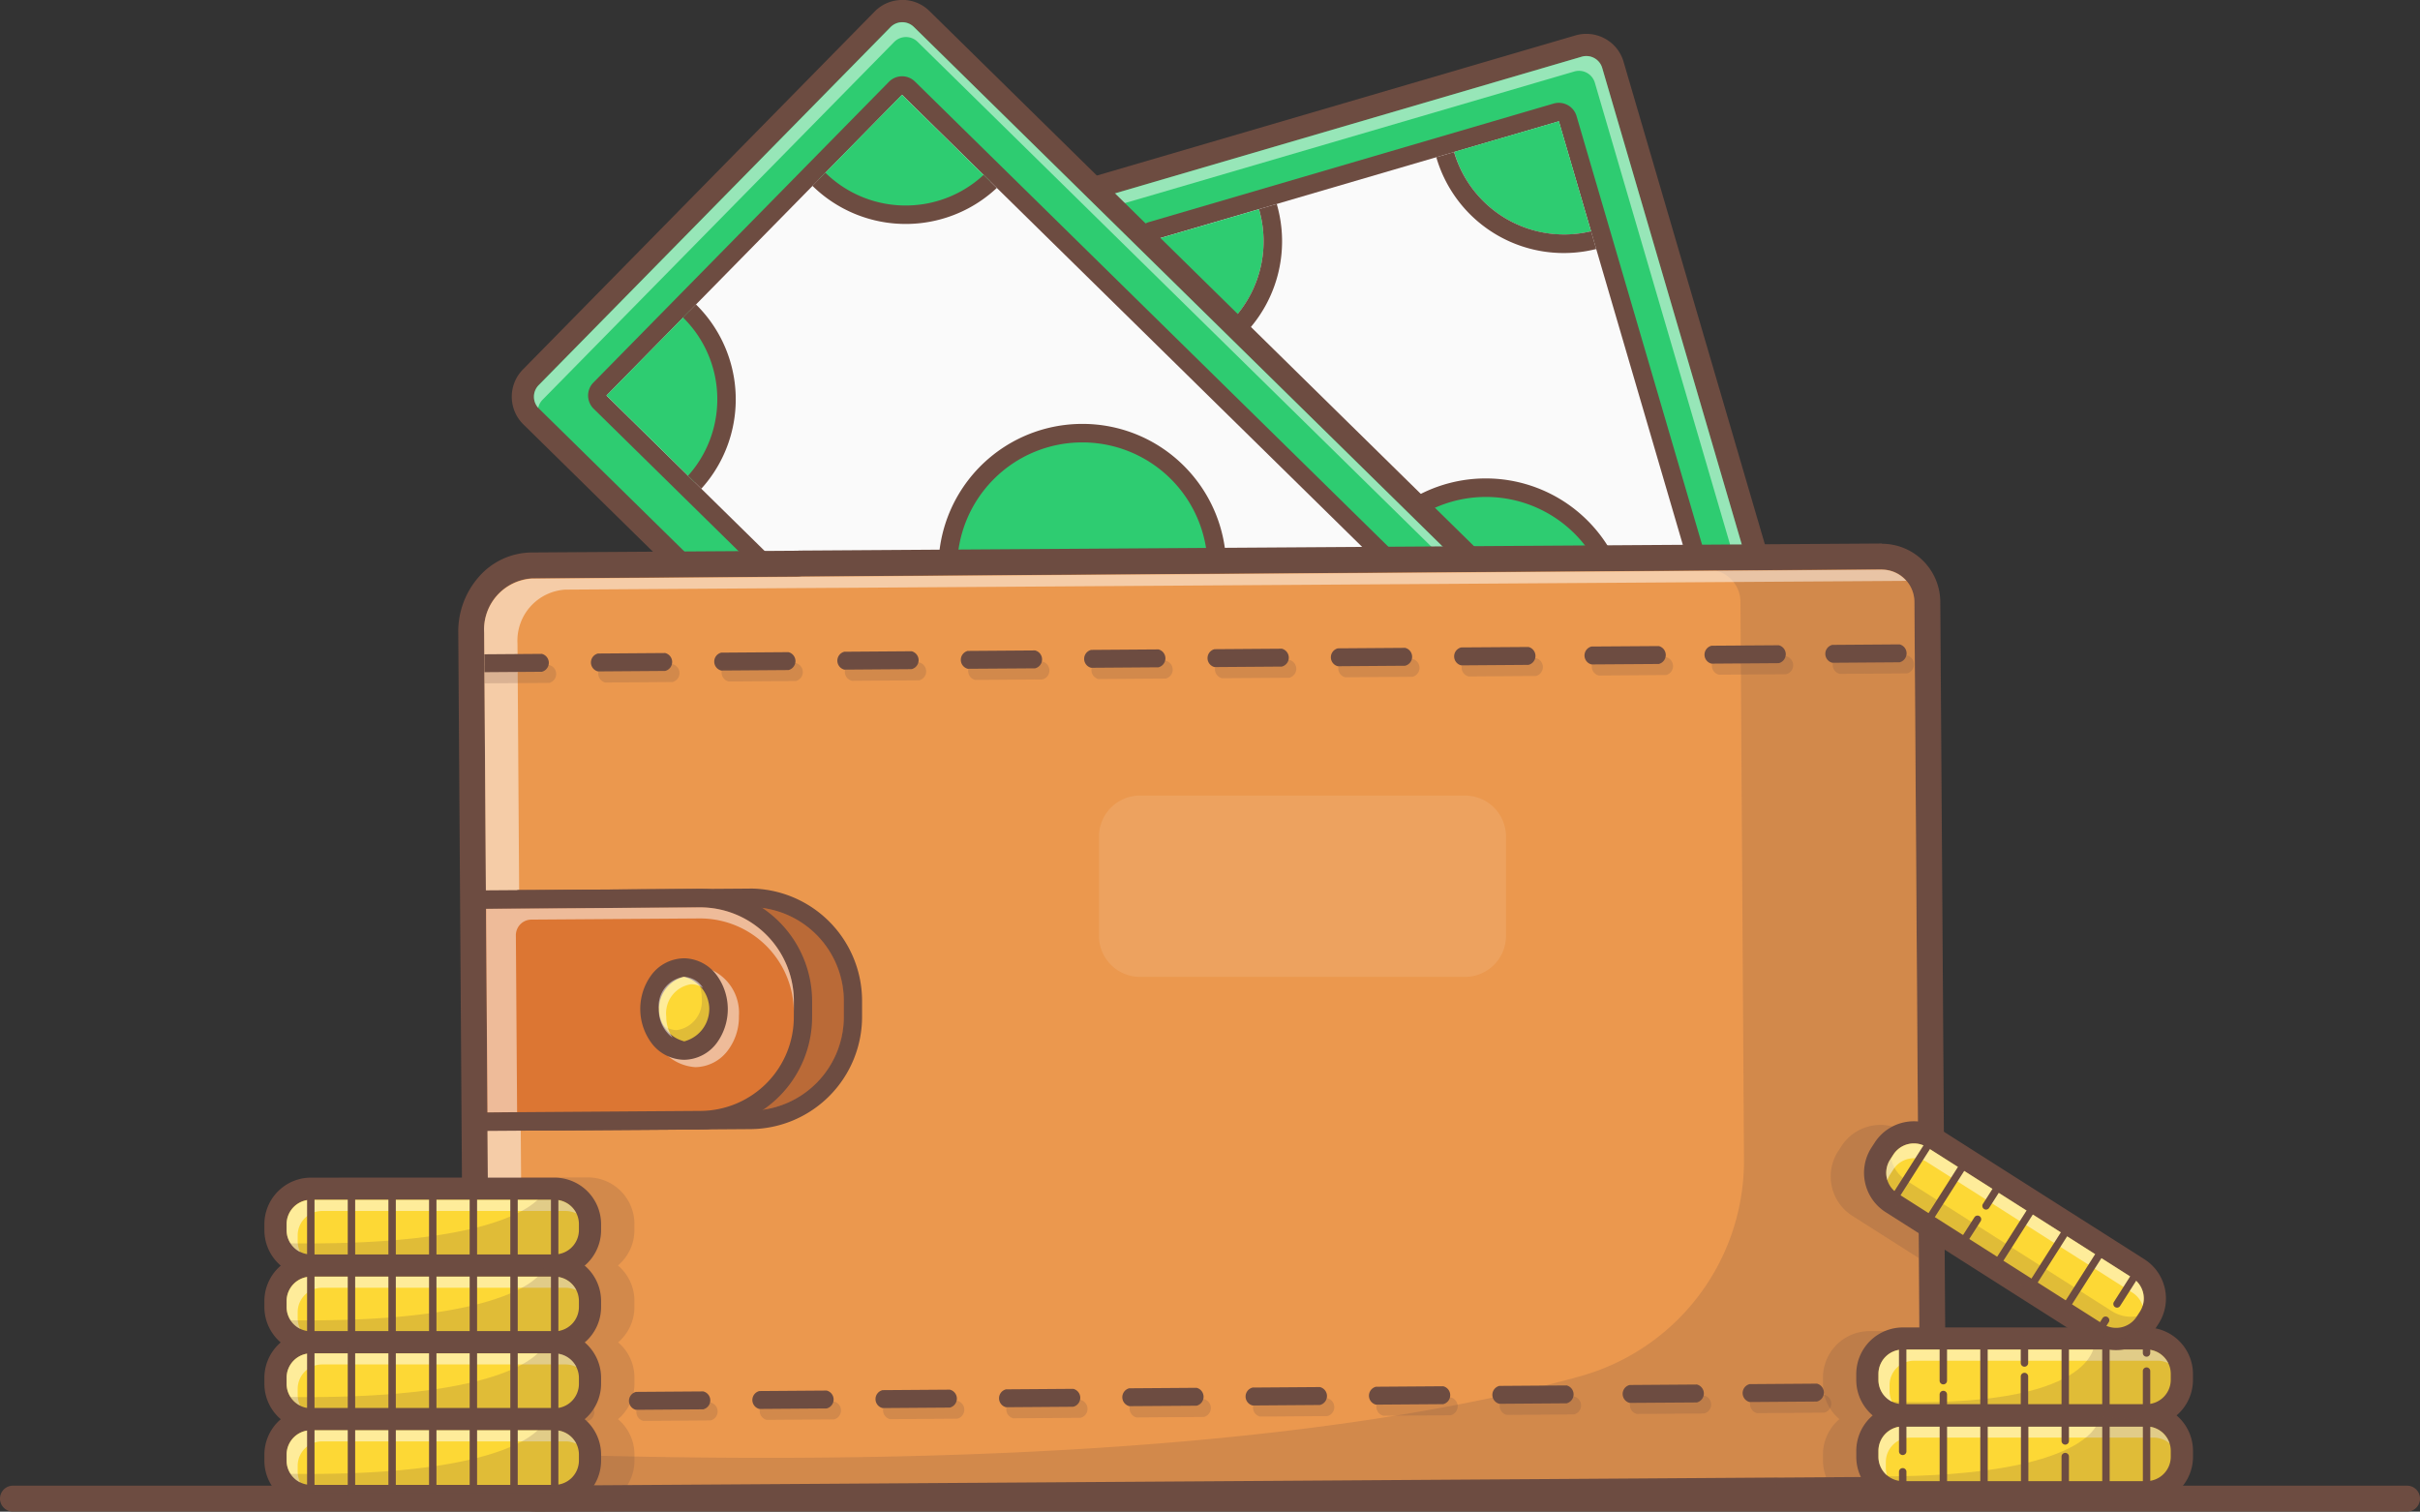 <svg xmlns="http://www.w3.org/2000/svg" xmlns:xlink="http://www.w3.org/1999/xlink" width="74.775" height="46.71" viewBox="0 0 74.775 46.71">
  <rect x="0" y="0" width="74.775" height="46.71" fill="#333333" stroke="none"/>
  <defs>
    <clipPath id="clip-path">
      <rect id="Rectangle_1064" data-name="Rectangle 1064" width="29.065" height="13.028" transform="translate(20.732 29.665) rotate(-135.502)"/>
    </clipPath>
    <clipPath id="clip-path-2">
      <path id="Path_18781" data-name="Path 18781" d="M1248.61,1375.559a1.007,1.007,0,0,0-1.013-1l-33.366.218c-.029,0-.058,0-.087.005l-6.27.041h-.015l-1.969.013a1.579,1.579,0,0,0-1.472,1.67l.166,24.713a1.579,1.579,0,0,0,1.493,1.651l33.775-.221h.015l3.452-.022v0l4.465-.029a1.006,1.006,0,0,0,1-1.013Z" transform="translate(-1204.419 -1374.559)"/>
    </clipPath>
  </defs>
  <g id="wallet_img" transform="translate(-4.629 -9.247)">
    <g id="Group_2869" data-name="Group 2869" transform="translate(4.629 9.247)">
      <g id="Group_2644" data-name="Group 2644" transform="translate(0 45.905)">
        <line id="Line_3" data-name="Line 3" x2="73.975" transform="translate(0.4 0.4)" fill="#f5f5f5"/>
        <path id="Path_18723" data-name="Path 18723" d="M748.035,2379.571H674.06a.4.4,0,0,1,0-.8h73.975a.4.4,0,0,1,0,.8Z" transform="translate(-673.66 -2378.77)" fill="#6d4c41"/>
      </g>
      <g id="Group_2860" data-name="Group 2860" transform="translate(8.169)">
        <g id="Group_2667" data-name="Group 2667" transform="translate(24.767 1.046)">
          <g id="Group_2648" data-name="Group 2648">
            <g id="Group_2645" data-name="Group 2645" transform="translate(0.343 0.342)">
              <path id="Path_18724" data-name="Path 18724" d="M1863.949,835.78a.859.859,0,0,1-.819-.614l-8.847-30.213a.856.856,0,0,1,.58-1.06l14.883-4.358a.853.853,0,0,1,1.06.579l8.847,30.213a.854.854,0,0,1-.58,1.06l-14.883,4.358a.844.844,0,0,1-.24.035Z" transform="translate(-1854.248 -799.5)" fill="#2ecc71"/>
            </g>
            <g id="Group_2647" data-name="Group 2647">
              <g id="Group_2646" data-name="Group 2646">
                <path id="Path_18725" data-name="Path 18725" d="M1858.155,788.036a.512.512,0,0,1,.49.368l8.847,30.213a.511.511,0,0,1-.347.634l-14.883,4.358a.509.509,0,0,1-.634-.347l-8.847-30.213a.511.511,0,0,1,.347-.634l14.883-4.358a.517.517,0,0,1,.144-.021m0-.686a1.2,1.2,0,0,0-.336.048l-14.883,4.358a1.2,1.2,0,0,0-.812,1.485l8.847,30.213a1.19,1.19,0,0,0,.438.627,1.2,1.2,0,0,0,1.048.186l14.883-4.358a1.2,1.2,0,0,0,.812-1.485l-8.847-30.213a1.189,1.189,0,0,0-.438-.627,1.208,1.208,0,0,0-.711-.234Z" transform="translate(-1842.075 -787.35)" fill="#6d4c41"/>
              </g>
            </g>
          </g>
          <g id="Group_2649" data-name="Group 2649" transform="translate(0.687 0.686)" opacity="0.5">
            <path id="Path_18726" data-name="Path 18726" d="M1891.173,842.262l-8.847-30.213a.511.511,0,0,0-.634-.347l-14.883,4.358a.51.51,0,0,0-.365.523.508.508,0,0,1,.137-.066l14.883-4.358a.511.511,0,0,1,.634.347l8.847,30.213a.525.525,0,0,1,.019.11A.509.509,0,0,0,1891.173,842.262Z" transform="translate(-1866.442 -811.682)" fill="#fff"/>
          </g>
          <g id="Group_2653" data-name="Group 2653" transform="translate(2.155 2.133)">
            <g id="Group_2650" data-name="Group 2650" transform="translate(0.285 0.286)">
              <path id="Path_18727" data-name="Path 18727" d="M1937.1,905.307a.286.286,0,0,1-.275-.205l-8.168-27.894a.286.286,0,0,1,.194-.354l12.5-3.661a.286.286,0,0,1,.355.194l8.168,27.893a.286.286,0,0,1-.194.355l-12.5,3.661A.293.293,0,0,1,1937.1,905.307Z" transform="translate(-1928.65 -873.18)" fill="#fafafa"/>
            </g>
            <g id="Group_2652" data-name="Group 2652">
              <g id="Group_2651" data-name="Group 2651">
                <path id="Path_18728" data-name="Path 18728" d="M1931.608,863.6l8.168,27.894-12.5,3.661-8.168-27.894,12.5-3.661m0-.572a.58.58,0,0,0-.161.023l-12.5,3.661a.571.571,0,0,0-.388.709l8.168,27.894a.572.572,0,0,0,.548.411.579.579,0,0,0,.161-.023l12.5-3.661a.572.572,0,0,0,.388-.709l-8.168-27.894a.572.572,0,0,0-.548-.411Z" transform="translate(-1918.533 -863.03)" fill="#6d4c41"/>
              </g>
            </g>
          </g>
          <g id="Group_2662" data-name="Group 2662" transform="translate(2.727 2.705)">
            <g id="Group_2654" data-name="Group 2654" transform="translate(17.29 24.498)">
              <path id="Path_18729" data-name="Path 18729" d="M2552.316,1756.734l3.239-.948-.994-3.4A3.547,3.547,0,0,0,2552.316,1756.734Z" transform="translate(-2552.173 -1752.39)" fill="#2ecc71"/>
            </g>
            <g id="Group_2655" data-name="Group 2655" transform="translate(16.718 23.949)">
              <path id="Path_18730" data-name="Path 18730" d="M2532.606,1737.813a3.546,3.546,0,0,1,2.244-4.344l-.16-.549a4.119,4.119,0,0,0-2.632,5.053Z" transform="translate(-2531.891 -1732.92)" fill="#6d4c41"/>
            </g>
            <g id="Group_2656" data-name="Group 2656" transform="translate(7.174 28.059)">
              <path id="Path_18731" data-name="Path 18731" d="M2195.833,1879.136a3.51,3.51,0,0,0-2.533-.335l.994,3.4,3.238-.948A3.517,3.517,0,0,0,2195.833,1879.136Z" transform="translate(-2193.3 -1878.7)" fill="#2ecc71"/>
            </g>
            <g id="Group_2657" data-name="Group 2657" transform="translate(7.013 27.487)">
              <path id="Path_18732" data-name="Path 18732" d="M2190.558,1858.915a4.085,4.085,0,0,0-2.968-.382l.161.549a3.54,3.54,0,0,1,4.232,2.447l.549-.161A4.089,4.089,0,0,0,2190.558,1858.915Z" transform="translate(-2187.59 -1858.409)" fill="#6d4c41"/>
            </g>
            <g id="Group_2658" data-name="Group 2658" transform="translate(9.266)">
              <path id="Path_18733" data-name="Path 18733" d="M2269.2,886.37a3.516,3.516,0,0,0,2.533.335l-.994-3.4-3.239.948h0A3.52,3.52,0,0,0,2269.2,886.37Z" transform="translate(-2267.5 -883.31)" fill="#2ecc71"/>
            </g>
            <g id="Group_2659" data-name="Group 2659" transform="translate(8.717 0.948)">
              <path id="Path_18734" data-name="Path 18734" d="M2248.03,917.1a4.1,4.1,0,0,0,4.942,2.835l-.16-.549a3.543,3.543,0,0,1-4.233-2.447h0l-.549.161Z" transform="translate(-2248.03 -916.94)" fill="#6d4c41"/>
            </g>
            <g id="Group_2660" data-name="Group 2660" transform="translate(0 2.713)">
              <path id="Path_18735" data-name="Path 18735" d="M1942.038,979.56h0l-3.238.948.994,3.4A3.547,3.547,0,0,0,1942.038,979.56Z" transform="translate(-1938.8 -979.56)" fill="#2ecc71"/>
            </g>
            <g id="Group_2661" data-name="Group 2661" transform="translate(0.994 2.552)">
              <path id="Path_18736" data-name="Path 18736" d="M1976.873,973.86h0l-.549.161h0a3.546,3.546,0,0,1-2.244,4.344l.161.549A4.119,4.119,0,0,0,1976.873,973.86Z" transform="translate(-1974.08 -973.86)" fill="#6d4c41"/>
            </g>
          </g>
          <g id="Group_2666" data-name="Group 2666" transform="translate(8.531 13.737)">
            <g id="Group_2663" data-name="Group 2663" transform="translate(0.287 0.286)">
              <path id="Path_18737" data-name="Path 18737" d="M2159.049,1293.133a4.187,4.187,0,0,1-2.468-.815,4.116,4.116,0,0,1-1.518-2.174,4.155,4.155,0,0,1,6.458-4.51,4.158,4.158,0,0,1-2.472,7.5Z" transform="translate(-2154.895 -1284.82)" fill="#2ecc71"/>
            </g>
            <g id="Group_2665" data-name="Group 2665">
              <g id="Group_2664" data-name="Group 2664">
                <path id="Path_18738" data-name="Path 18738" d="M2149.166,1275.252a3.874,3.874,0,1,1-1.089.157,3.87,3.87,0,0,1,1.089-.157m0-.572a4.45,4.45,0,1,0,1.4.227,4.44,4.44,0,0,0-1.4-.227Z" transform="translate(-2144.722 -1274.68)" fill="#6d4c41"/>
              </g>
            </g>
          </g>
        </g>
        <g id="Group_2689" data-name="Group 2689" transform="translate(7.643)">
          <g id="Group_2671" data-name="Group 2671">
            <g id="Group_2668" data-name="Group 2668" transform="translate(0.343 0.343)">
              <path id="Path_18739" data-name="Path 18739" d="M1270.087,797.265a.848.848,0,0,1-.6-.245l-22.455-22.065a.854.854,0,0,1-.01-1.208l10.87-11.061a.854.854,0,0,1,1.208-.01l22.455,22.065a.854.854,0,0,1,.01,1.208l-10.87,11.061a.846.846,0,0,1-.609.255Z" transform="translate(-1246.779 -762.43)" fill="#2ecc71"/>
            </g>
            <g id="Group_2670" data-name="Group 2670">
              <g id="Group_2669" data-name="Group 2669">
                <path id="Path_18740" data-name="Path 18740" d="M1246.685,750.946a.508.508,0,0,1,.358.146l22.455,22.065a.512.512,0,0,1,.006.723l-10.87,11.061a.511.511,0,0,1-.723.006l-22.455-22.065a.511.511,0,0,1-.006-.723l10.87-11.061a.51.51,0,0,1,.365-.153m0-.686a1.189,1.189,0,0,0-.854.358l-10.87,11.062a1.2,1.2,0,0,0,.015,1.693l22.455,22.065a1.2,1.2,0,0,0,1.693-.015l10.87-11.062a1.2,1.2,0,0,0-.015-1.693L1247.524,750.6a1.191,1.191,0,0,0-.839-.343Z" transform="translate(-1234.618 -750.26)" fill="#6d4c41"/>
              </g>
            </g>
          </g>
          <g id="Group_2672" data-name="Group 2672" transform="translate(0.687 0.686)" opacity="0.5">
            <path id="Path_18741" data-name="Path 18741" d="M1259.25,786.271l10.87-11.061a.511.511,0,0,1,.722-.006l22.455,22.065c.009.009.015.018.023.027a.509.509,0,0,0-.137-.484l-22.454-22.065a.511.511,0,0,0-.722.006l-10.87,11.061a.51.51,0,0,0-.016.7A.506.506,0,0,1,1259.25,786.271Z" transform="translate(-1258.99 -774.599)" fill="#fff"/>
          </g>
          <g id="Group_2676" data-name="Group 2676" transform="translate(2.356 2.357)">
            <g id="Group_2673" data-name="Group 2673" transform="translate(0.286 0.286)">
              <path id="Path_18742" data-name="Path 18742" d="M1349.357,874.246a.286.286,0,0,1-.2-.082l-20.731-20.371a.282.282,0,0,1-.085-.2.286.286,0,0,1,.082-.2l9.132-9.293a.285.285,0,0,1,.2-.085h0a.286.286,0,0,1,.2.082l20.731,20.371a.286.286,0,0,1,0,.4l-9.132,9.293a.285.285,0,0,1-.2.086Z" transform="translate(-1328.34 -844.01)" fill="#fafafa"/>
            </g>
            <g id="Group_2675" data-name="Group 2675">
              <g id="Group_2674" data-name="Group 2674">
                <path id="Path_18743" data-name="Path 18743" d="M1327.888,834.432l20.731,20.371-9.132,9.293-20.731-20.371,9.132-9.293m0-.572h-.005a.572.572,0,0,0-.4.171l-9.132,9.293a.572.572,0,0,0,.007.808l20.731,20.371a.572.572,0,0,0,.4.164h.005a.572.572,0,0,0,.4-.171l9.132-9.293a.571.571,0,0,0-.007-.808l-20.731-20.371a.571.571,0,0,0-.4-.164Z" transform="translate(-1318.184 -833.86)" fill="#6d4c41"/>
              </g>
            </g>
          </g>
          <g id="Group_2684" data-name="Group 2684" transform="translate(2.925 2.926)">
            <g id="Group_2683" data-name="Group 2683" transform="translate(0 0)" clip-path="url(#clip-path)">
              <g id="Group_2679" data-name="Group 2679" transform="translate(16.502 16.14)">
                <g id="Group_2677" data-name="Group 2677" transform="translate(9.369)">
                  <circle id="Ellipse_313" data-name="Ellipse 313" cx="3.828" cy="3.828" r="3.828" transform="translate(0.284 0.286)" fill="#2ecc71"/>
                  <path id="Path_18744" data-name="Path 18744" d="M2260.277,1434.861a4.112,4.112,0,1,1,2.935-1.229A4.1,4.1,0,0,1,2260.277,1434.861Zm0-7.654h-.032a3.518,3.518,0,0,0-2.5,1.059h0a3.542,3.542,0,1,0,2.527-1.059Z" transform="translate(-2256.166 -1426.635)" fill="#6d4c41"/>
                </g>
                <g id="Group_2678" data-name="Group 2678" transform="translate(0 9.534)">
                  <circle id="Ellipse_314" data-name="Ellipse 314" cx="3.828" cy="3.828" r="3.828" transform="translate(0.286 0.284)" fill="#2ecc71"/>
                  <path id="Path_18745" data-name="Path 18745" d="M1927.908,1773.09a4.112,4.112,0,1,1,2.934-1.229A4.1,4.1,0,0,1,1927.908,1773.09Zm0-7.653a3.54,3.54,0,1,0,2.483,1.014A3.529,3.529,0,0,0,1927.909,1765.438Z" transform="translate(-1923.794 -1764.866)" fill="#6d4c41"/>
                </g>
              </g>
              <g id="Group_2682" data-name="Group 2682" transform="translate(-4.227 -4.232)">
                <g id="Group_2680" data-name="Group 2680" transform="translate(9.365)">
                  <circle id="Ellipse_315" data-name="Ellipse 315" cx="3.828" cy="3.828" r="3.828" transform="translate(0.286 0.286)" fill="#2ecc71"/>
                  <path id="Path_18746" data-name="Path 18746" d="M1524.768,712.16a4.113,4.113,0,0,1-2.934-7h0a4.114,4.114,0,1,1,2.934,7Zm0-7.654h-.032a3.518,3.518,0,0,0-2.5,1.059h0a3.542,3.542,0,1,0,2.527-1.059Z" transform="translate(-1520.654 -703.934)" fill="#6d4c41"/>
                </g>
                <g id="Group_2681" data-name="Group 2681" transform="translate(0 9.533)">
                  <circle id="Ellipse_316" data-name="Ellipse 316" cx="3.828" cy="3.828" r="3.828" transform="translate(0.284 0.286)" fill="#2ecc71"/>
                  <path id="Path_18747" data-name="Path 18747" d="M1192.535,1050.342a4.114,4.114,0,0,1-2.933-7h0a4.114,4.114,0,1,1,2.971,7Zm-2.525-6.6a3.542,3.542,0,1,0,2.5-1.059,3.546,3.546,0,0,0-2.5,1.059Z" transform="translate(-1188.424 -1042.115)" fill="#6d4c41"/>
                </g>
              </g>
            </g>
          </g>
          <g id="Group_2688" data-name="Group 2688" transform="translate(13.192 13.098)">
            <g id="Group_2685" data-name="Group 2685" transform="translate(0.286 0.286)">
              <path id="Path_18748" data-name="Path 18748" d="M1716.92,1233.361a4.155,4.155,0,1,1,2.964-1.243,4.128,4.128,0,0,1-2.964,1.243Z" transform="translate(-1712.764 -1225.05)" fill="#2ecc71"/>
            </g>
            <g id="Group_2687" data-name="Group 2687">
              <g id="Group_2686" data-name="Group 2686">
                <path id="Path_18749" data-name="Path 18749" d="M1707.055,1215.482a3.869,3.869,0,1,1-2.76,1.157,3.856,3.856,0,0,1,2.76-1.157m0-.572a4.446,4.446,0,1,0,3.113,1.274,4.428,4.428,0,0,0-3.113-1.274Z" transform="translate(-1702.614 -1214.91)" fill="#6d4c41"/>
              </g>
            </g>
          </g>
        </g>
        <g id="Group_2692" data-name="Group 2692" transform="translate(5.992 16.798)">
          <g id="Group_2690" data-name="Group 2690" transform="translate(0.4 0.401)">
            <path id="Path_18750" data-name="Path 18750" d="M1192.269,1389.492a1.984,1.984,0,0,1-1.885-2.048l-.166-24.713a2.154,2.154,0,0,1,.526-1.444,1.792,1.792,0,0,1,1.343-.629l1.956-.013h.028l6.258-.041h.012c.023,0,.053,0,.086,0l33.376-.218a1.41,1.41,0,0,1,1.406,1.4l.175,26.022a1.406,1.406,0,0,1-1.4,1.415l-4.065.026v0l-3.839.025h-.028Z" transform="translate(-1190.218 -1360.38)" fill="#eb984e"/>
          </g>
          <g id="Group_2691" data-name="Group 2691">
            <path id="Path_18751" data-name="Path 18751" d="M1220.014,1346.97a1.006,1.006,0,0,1,1.006,1l.175,26.022a1.006,1.006,0,0,1-1,1.013l-4.465.029v0l-3.451.023h-.016l-33.775.221h-.009a1.581,1.581,0,0,1-1.485-1.651l-.166-24.713a1.579,1.579,0,0,1,1.472-1.671l1.969-.013h.016l6.27-.041c.029,0,.058,0,.087-.005l33.366-.218h.007m0-.8H1220l-33.366.218c-.046,0-.086,0-.112.005l-6.245.041h-.039l-1.945.013a2.188,2.188,0,0,0-1.64.764,2.555,2.555,0,0,0-.626,1.712l.166,24.713a2.558,2.558,0,0,0,.645,1.7,2.191,2.191,0,0,0,1.641.748h.014l33.775-.221h.039l3.428-.022.8-.005v0l3.666-.024a1.806,1.806,0,0,0,1.794-1.818l-.175-26.022a1.805,1.805,0,0,0-1.806-1.794Z" transform="translate(-1176.028 -1346.17)" fill="#6d4c41"/>
          </g>
        </g>
        <g id="Group_2693" data-name="Group 2693" transform="translate(1.029 36.385)" opacity="0.2">
          <path id="Path_18752" data-name="Path 18752" d="M1010.365,2045.018v-.183a1.43,1.43,0,0,0-.422-1.018c-.028-.028-.057-.054-.087-.079a1.436,1.436,0,0,0,.509-1.1v-.183a1.439,1.439,0,0,0-1.439-1.439h0l-7.525,0a1.441,1.441,0,0,0-1.439,1.44v.183a1.431,1.431,0,0,0,.422,1.018c.028.028.057.053.087.079a1.435,1.435,0,0,0-.509,1.1v.183a1.43,1.43,0,0,0,.422,1.018c.027.027.055.051.083.075a1.437,1.437,0,0,0-.505,1.094v.182a1.428,1.428,0,0,0,.422,1.018c.028.028.057.053.087.079a1.438,1.438,0,0,0-.509,1.1v.183a1.44,1.44,0,0,0,1.44,1.439h0l7.525,0a1.442,1.442,0,0,0,1.439-1.44v-.183a1.43,1.43,0,0,0-.422-1.018c-.028-.028-.057-.054-.087-.078a1.436,1.436,0,0,0,.509-1.1v-.182a1.43,1.43,0,0,0-.422-1.018c-.027-.027-.055-.051-.083-.076A1.437,1.437,0,0,0,1010.365,2045.018Z" transform="translate(-999.96 -2041.02)" fill="#6d4c41"/>
        </g>
        <g id="Group_2694" data-name="Group 2694" transform="translate(25.788 24.582)" opacity="0.1">
          <path id="Path_18753" data-name="Path 18753" d="M1878.32,1626.654v-3.065a1.269,1.269,0,0,1,1.269-1.269h10.039a1.269,1.269,0,0,1,1.269,1.269v3.065a1.269,1.269,0,0,1-1.269,1.269h-10.039A1.269,1.269,0,0,1,1878.32,1626.654Z" transform="translate(-1878.32 -1622.32)" fill="#fff"/>
        </g>
        <g id="Group_2695" data-name="Group 2695" transform="translate(6.694 17.598)" opacity="0.2">
          <path id="Path_18754" data-name="Path 18754" d="M1245.24,1375.559a1.006,1.006,0,0,0-1.013-1l-5.114.034a1,1,0,0,1,.752.966l.109,17.215a6.912,6.912,0,0,1-5.046,6.708c-5.448,1.517-15.629,3.041-33.692,2.356l-.286,1.487h39.96l.093-.708,3.411-.022a1.006,1.006,0,0,0,1-1.013Z" transform="translate(-1200.95 -1374.559)" fill="#6d4c41"/>
        </g>
        <g id="Group_2696" data-name="Group 2696" transform="translate(48.399 34.759)" opacity="0.2">
          <path id="Path_18755" data-name="Path 18755" d="M2680.778,1984.019l-.1.154a1.441,1.441,0,0,0,.442,1.987l2.053,1.305-.024-3.644-.385-.245A1.44,1.44,0,0,0,2680.778,1984.019Z" transform="translate(-2680.455 -1983.352)" fill="#6d4c41"/>
        </g>
        <g id="Group_2697" data-name="Group 2697" transform="translate(48.158 41.13)" opacity="0.2">
          <path id="Path_18756" data-name="Path 18756" d="M2674.9,2212.85l-.023-3.49h-1.538a1.441,1.441,0,0,0-1.439,1.44v.183a1.429,1.429,0,0,0,.422,1.018c.028.028.057.054.087.079a1.436,1.436,0,0,0-.509,1.1v.182a1.439,1.439,0,0,0,.1.515l1.9-.012A1.007,1.007,0,0,0,2674.9,2212.85Z" transform="translate(-2671.9 -2209.36)" fill="#6d4c41"/>
        </g>
        <g id="Group_2698" data-name="Group 2698" transform="translate(6.792 17.598)" opacity="0.5">
          <path id="Path_18757" data-name="Path 18757" d="M1205.613,1401.564l-.166-24.713a1.579,1.579,0,0,1,1.472-1.671l1.969-.013h.015l6.27-.041c.029,0,.058,0,.087,0l33.1-.217a1,1,0,0,0-.764-.345l-33.366.218c-.029,0-.058,0-.087.005l-6.27.041h-.016l-1.969.013a1.579,1.579,0,0,0-1.472,1.67l.166,24.713a1.579,1.579,0,0,0,1.494,1.65h.119A1.732,1.732,0,0,1,1205.613,1401.564Z" transform="translate(-1204.418 -1374.559)" fill="#fff"/>
        </g>
        <g id="Group_2701" data-name="Group 2701" transform="translate(7.822 27.457)">
          <g id="Group_2699" data-name="Group 2699" transform="translate(0.288 0.286)">
            <path id="Path_18758" data-name="Path 18758" d="M1251.17,1734.5l6.895-.048a3.188,3.188,0,0,1,3.188,3.166l0,.484a3.189,3.189,0,0,1-3.166,3.211l-6.872.048Z" transform="translate(-1251.17 -1734.45)" fill="#dc7633"/>
          </g>
          <g id="Group_2700" data-name="Group 2700">
            <path id="Path_18759" data-name="Path 18759" d="M1248.142,1724.882a2.9,2.9,0,0,1,2.9,2.882l0,.484a2.9,2.9,0,0,1-2.882,2.923l-6.586.046-.044-6.289,6.586-.046h.021m0-.572v0h-.025l-6.586.046-.572,0,0,.572.044,6.289,0,.571.572,0,6.586-.046a3.474,3.474,0,0,0,3.45-3.5l0-.484a3.474,3.474,0,0,0-3.474-3.45Z" transform="translate(-1240.96 -1724.31)" fill="#6d4c41"/>
          </g>
        </g>
        <g id="Group_2703" data-name="Group 2703" transform="translate(8.398 28.029)" opacity="0.3">
          <g id="Group_2702" data-name="Group 2702">
            <path id="Path_18760" data-name="Path 18760" d="M1261.38,1744.644l6.587-.046a2.9,2.9,0,0,1,2.923,2.882l0,.484a2.9,2.9,0,0,1-2.882,2.923l-6.586.046Z" transform="translate(-1261.38 -1744.598)" fill="#6d4c41"/>
          </g>
        </g>
        <g id="Group_2706" data-name="Group 2706" transform="translate(6.276 27.465)">
          <g id="Group_2704" data-name="Group 2704" transform="translate(0.288 0.286)">
            <path id="Path_18761" data-name="Path 18761" d="M1196.35,1734.769l6.895-.049a3.188,3.188,0,0,1,3.188,3.166l0,.484a3.192,3.192,0,0,1-3.166,3.21l-6.872.048Z" transform="translate(-1196.35 -1734.72)" fill="#dc7633"/>
          </g>
          <g id="Group_2705" data-name="Group 2705">
            <path id="Path_18762" data-name="Path 18762" d="M1193.313,1725.152a2.9,2.9,0,0,1,2.9,2.882l0,.484a2.9,2.9,0,0,1-2.882,2.923l-6.586.046-.044-6.289,6.587-.046h.021m0-.572v0h-.025l-6.586.046-.572,0,0,.572.044,6.289,0,.572.572,0,6.586-.046a3.475,3.475,0,0,0,3.45-3.5l0-.484a3.474,3.474,0,0,0-3.474-3.449Z" transform="translate(-1186.13 -1724.58)" fill="#6d4c41"/>
          </g>
        </g>
        <g id="Group_2707" data-name="Group 2707" transform="translate(11.96 29.839)" opacity="0.5">
          <path id="Path_18763" data-name="Path 18763" d="M1389.087,1808.82h-.008a1.276,1.276,0,0,0-1,.518,1.718,1.718,0,0,0-.342,1.059,1.459,1.459,0,0,0,1.354,1.558h.008a1.277,1.277,0,0,0,1-.518,1.716,1.716,0,0,0,.342-1.059A1.459,1.459,0,0,0,1389.087,1808.82Z" transform="translate(-1387.738 -1808.82)" fill="#fff"/>
        </g>
        <g id="Group_2708" data-name="Group 2708" transform="translate(6.852 28.036)" opacity="0.5">
          <path id="Path_18764" data-name="Path 18764" d="M1216.069,1747.74a2.9,2.9,0,0,0-2.923-2.882l-6.586.046,0,.343h0l.042,5.946.915-.007-.038-5.465a.482.482,0,0,1,.478-.484l5.188-.036a2.9,2.9,0,0,1,2.923,2.882l0,.235c0-.031,0-.063,0-.095Z" transform="translate(-1206.56 -1744.858)" fill="#fff"/>
        </g>
        <g id="Group_2711" data-name="Group 2711" transform="translate(11.616 29.611)">
          <g id="Group_2709" data-name="Group 2709" transform="translate(0.286 0.286)">
            <path id="Path_18765" data-name="Path 18765" d="M1386.767,1813.414a1.193,1.193,0,0,1-1.068-1.275,1.429,1.429,0,0,1,.283-.883.994.994,0,0,1,.773-.407h.007a1.305,1.305,0,0,1,.011,2.564Z" transform="translate(-1385.699 -1810.85)" fill="#fdd835"/>
          </g>
          <g id="Group_2710" data-name="Group 2710">
            <path id="Path_18766" data-name="Path 18766" d="M1376.916,1801.282a1.027,1.027,0,0,1,.01,1.992h0a1.027,1.027,0,0,1-.01-1.992h0m0-.572h-.008a1.278,1.278,0,0,0-1,.518,1.772,1.772,0,0,0,.013,2.11,1.277,1.277,0,0,0,1,.507h.008a1.277,1.277,0,0,0,1-.518,1.773,1.773,0,0,0-.013-2.111,1.279,1.279,0,0,0-1-.507Z" transform="translate(-1375.568 -1800.71)" fill="#6d4c41"/>
          </g>
        </g>
        <g id="Group_2713" data-name="Group 2713" transform="translate(12.276 30.38)" opacity="0.2">
          <g id="Group_2712" data-name="Group 2712">
            <path id="Path_18767" data-name="Path 18767" d="M1400.1,1828.01a1.22,1.22,0,0,1,.088.45.908.908,0,0,1-.772,1,.675.675,0,0,1-.47-.2.784.784,0,0,0,.7.541.908.908,0,0,0,.773-1A1.1,1.1,0,0,0,1400.1,1828.01Z" transform="translate(-1398.95 -1828.01)" fill="#6d4c41"/>
          </g>
        </g>
        <g id="Group_2714" data-name="Group 2714" transform="translate(12.188 30.182)" opacity="0.5">
          <path id="Path_18768" data-name="Path 18768" d="M1396.068,1822.21a.908.908,0,0,1,.773-1,.647.647,0,0,1,.362.112.721.721,0,0,0-.591-.34.909.909,0,0,0-.773,1,1.058,1.058,0,0,0,.424.879A1.164,1.164,0,0,1,1396.068,1822.21Z" transform="translate(-1395.839 -1820.98)" fill="#fff"/>
        </g>
        <g id="Group_2767" data-name="Group 2767" transform="translate(6.792 17.598)">
          <g id="Group_2727" data-name="Group 2727" opacity="0.2" clip-path="url(#clip-path-2)">
            <g id="Group_2715" data-name="Group 2715" transform="translate(-0.285 2.949)">
              <path id="Path_18769" data-name="Path 18769" d="M1194.534,1479.195l2.079-.014a.285.285,0,0,1,0,.553l-2.078.014a.285.285,0,0,1,0-.553Z" transform="translate(-1194.32 -1479.18)" fill="#6d4c41"/>
            </g>
            <g id="Group_2716" data-name="Group 2716" transform="translate(3.526 2.923)">
              <path id="Path_18770" data-name="Path 18770" d="M1329.735,1478.255l2.078-.015a.285.285,0,0,1,0,.553l-2.079.015a.285.285,0,0,1,0-.553Z" transform="translate(-1329.52 -1478.24)" fill="#6d4c41"/>
            </g>
            <g id="Group_2717" data-name="Group 2717" transform="translate(7.337 2.896)">
              <path id="Path_18771" data-name="Path 18771" d="M1464.924,1477.3l2.078-.015a.285.285,0,0,1,0,.553l-2.078.015a.285.285,0,0,1,0-.553Z" transform="translate(-1464.71 -1477.29)" fill="#6d4c41"/>
            </g>
            <g id="Group_2718" data-name="Group 2718" transform="translate(11.148 2.869)">
              <path id="Path_18772" data-name="Path 18772" d="M1600.114,1476.365l2.078-.014a.285.285,0,0,1,0,.553l-2.078.015a.285.285,0,0,1,0-.554Z" transform="translate(-1599.9 -1476.35)" fill="#6d4c41"/>
            </g>
            <g id="Group_2719" data-name="Group 2719" transform="translate(14.959 2.843)">
              <path id="Path_18773" data-name="Path 18773" d="M1735.3,1475.425l2.079-.015a.285.285,0,0,1,0,.553l-2.078.015a.285.285,0,0,1,0-.553Z" transform="translate(-1735.09 -1475.41)" fill="#6d4c41"/>
            </g>
            <g id="Group_2720" data-name="Group 2720" transform="translate(18.77 2.816)">
              <path id="Path_18774" data-name="Path 18774" d="M1870.5,1474.475l2.078-.015a.285.285,0,0,1,0,.553l-2.079.015a.285.285,0,0,1,0-.553Z" transform="translate(-1870.29 -1474.46)" fill="#6d4c41"/>
            </g>
            <g id="Group_2721" data-name="Group 2721" transform="translate(22.581 2.79)">
              <path id="Path_18775" data-name="Path 18775" d="M2005.695,1473.535l2.078-.015a.285.285,0,0,1,0,.554l-2.079.014a.285.285,0,0,1,0-.553Z" transform="translate(-2005.48 -1473.52)" fill="#6d4c41"/>
            </g>
            <g id="Group_2722" data-name="Group 2722" transform="translate(26.392 2.763)">
              <path id="Path_18776" data-name="Path 18776" d="M2140.884,1472.584l2.078-.015a.285.285,0,0,1,0,.553l-2.079.014a.285.285,0,0,1,0-.553Z" transform="translate(-2140.67 -1472.57)" fill="#6d4c41"/>
            </g>
            <g id="Group_2723" data-name="Group 2723" transform="translate(30.203 2.736)">
              <path id="Path_18777" data-name="Path 18777" d="M2276.084,1471.645l2.079-.015a.285.285,0,0,1,0,.553l-2.079.015a.285.285,0,0,1,0-.553Z" transform="translate(-2275.87 -1471.63)" fill="#6d4c41"/>
            </g>
            <g id="Group_2724" data-name="Group 2724" transform="translate(34.229 2.708)">
              <path id="Path_18778" data-name="Path 18778" d="M2418.9,1470.644l2.079-.015a.285.285,0,0,1,0,.553l-2.079.015a.285.285,0,0,1,0-.553Z" transform="translate(-2418.69 -1470.63)" fill="#6d4c41"/>
            </g>
            <g id="Group_2725" data-name="Group 2725" transform="translate(37.937 2.682)">
              <path id="Path_18779" data-name="Path 18779" d="M2550.454,1469.724l2.079-.015a.285.285,0,0,1,0,.553l-2.079.015a.285.285,0,0,1,0-.553Z" transform="translate(-2550.24 -1469.71)" fill="#6d4c41"/>
            </g>
            <g id="Group_2726" data-name="Group 2726" transform="translate(41.669 2.656)">
              <path id="Path_18780" data-name="Path 18780" d="M2682.875,1468.795l2.079-.015a.285.285,0,0,1,0,.553l-2.079.015a.285.285,0,0,1,0-.553Z" transform="translate(-2682.66 -1468.78)" fill="#6d4c41"/>
            </g>
          </g>
          <g id="Group_2740" data-name="Group 2740" opacity="0.2" clip-path="url(#clip-path-2)">
            <g id="Group_2728" data-name="Group 2728" transform="translate(0.894 25.765)">
              <path id="Path_18782" data-name="Path 18782" d="M1236.334,2288.595l2.079-.015a.285.285,0,0,1,0,.553l-2.079.015a.285.285,0,0,1,0-.553Z" transform="translate(-1236.12 -2288.58)" fill="#6d4c41"/>
            </g>
            <g id="Group_2729" data-name="Group 2729" transform="translate(4.705 25.738)">
              <path id="Path_18783" data-name="Path 18783" d="M1371.534,2287.655l2.079-.015a.286.286,0,0,1,0,.554l-2.079.015a.285.285,0,0,1,0-.554Z" transform="translate(-1371.32 -2287.64)" fill="#6d4c41"/>
            </g>
            <g id="Group_2730" data-name="Group 2730" transform="translate(8.516 25.712)">
              <path id="Path_18784" data-name="Path 18784" d="M1506.724,2286.7l2.079-.015a.285.285,0,0,1,0,.553l-2.079.015a.285.285,0,0,1,0-.554Z" transform="translate(-1506.51 -2286.69)" fill="#6d4c41"/>
            </g>
            <g id="Group_2731" data-name="Group 2731" transform="translate(12.326 25.685)">
              <path id="Path_18785" data-name="Path 18785" d="M1641.914,2285.765l2.079-.015a.285.285,0,0,1,0,.553l-2.079.015a.285.285,0,0,1,0-.553Z" transform="translate(-1641.7 -2285.75)" fill="#6d4c41"/>
            </g>
            <g id="Group_2732" data-name="Group 2732" transform="translate(16.137 25.658)">
              <path id="Path_18786" data-name="Path 18786" d="M1777.1,2284.815l2.079-.015a.285.285,0,0,1,0,.553l-2.078.015a.285.285,0,0,1,0-.553Z" transform="translate(-1776.89 -2284.8)" fill="#6d4c41"/>
            </g>
            <g id="Group_2733" data-name="Group 2733" transform="translate(19.948 25.632)">
              <path id="Path_18787" data-name="Path 18787" d="M1912.3,2283.875l2.079-.015a.285.285,0,0,1,0,.553l-2.079.015a.285.285,0,0,1,0-.553Z" transform="translate(-1912.09 -2283.86)" fill="#6d4c41"/>
            </g>
            <g id="Group_2734" data-name="Group 2734" transform="translate(23.759 25.605)">
              <path id="Path_18788" data-name="Path 18788" d="M2047.494,2282.925l2.078-.015a.285.285,0,0,1,0,.553l-2.079.015a.285.285,0,0,1,0-.553Z" transform="translate(-2047.28 -2282.91)" fill="#6d4c41"/>
            </g>
            <g id="Group_2735" data-name="Group 2735" transform="translate(27.57 25.579)">
              <path id="Path_18789" data-name="Path 18789" d="M2182.684,2281.985l2.079-.015a.285.285,0,0,1,0,.553l-2.079.015a.285.285,0,0,1,0-.553Z" transform="translate(-2182.47 -2281.97)" fill="#6d4c41"/>
            </g>
            <g id="Group_2736" data-name="Group 2736" transform="translate(31.381 25.552)">
              <path id="Path_18790" data-name="Path 18790" d="M2317.884,2281.035l2.078-.015a.285.285,0,0,1,0,.554l-2.079.015a.285.285,0,0,1,0-.554Z" transform="translate(-2317.669 -2281.02)" fill="#6d4c41"/>
            </g>
            <g id="Group_2737" data-name="Group 2737" transform="translate(35.407 25.524)">
              <path id="Path_18791" data-name="Path 18791" d="M2460.7,2280.045l2.078-.015a.285.285,0,0,1,0,.553l-2.079.015a.285.285,0,0,1,0-.553Z" transform="translate(-2460.49 -2280.03)" fill="#6d4c41"/>
            </g>
            <g id="Group_2738" data-name="Group 2738" transform="translate(39.115 25.498)">
              <path id="Path_18792" data-name="Path 18792" d="M2592.244,2279.125l2.079-.015a.285.285,0,0,1,0,.553l-2.079.015a.285.285,0,0,1,0-.553Z" transform="translate(-2592.03 -2279.11)" fill="#6d4c41"/>
            </g>
            <g id="Group_2739" data-name="Group 2739" transform="translate(42.848 25.472)">
              <path id="Path_18793" data-name="Path 18793" d="M2724.675,2278.195l2.078-.015a.285.285,0,0,1,0,.554l-2.079.014a.285.285,0,0,1,0-.553Z" transform="translate(-2724.46 -2278.18)" fill="#6d4c41"/>
            </g>
          </g>
          <g id="Group_2753" data-name="Group 2753" clip-path="url(#clip-path-2)">
            <g id="Group_2741" data-name="Group 2741" transform="translate(-0.513 2.606)">
              <path id="Path_18795" data-name="Path 18795" d="M1186.424,1467.035l2.079-.015a.285.285,0,0,1,0,.553l-2.079.015a.285.285,0,0,1,0-.553Z" transform="translate(-1186.209 -1467.02)" fill="#6d4c41"/>
            </g>
            <g id="Group_2742" data-name="Group 2742" transform="translate(3.298 2.58)">
              <path id="Path_18796" data-name="Path 18796" d="M1321.614,1466.085l2.079-.015a.285.285,0,0,1,0,.553l-2.078.015a.285.285,0,0,1,0-.553Z" transform="translate(-1321.399 -1466.07)" fill="#6d4c41"/>
            </g>
            <g id="Group_2743" data-name="Group 2743" transform="translate(7.109 2.553)">
              <path id="Path_18797" data-name="Path 18797" d="M1456.814,1465.145l2.079-.015a.285.285,0,0,1,0,.553l-2.078.015a.285.285,0,0,1,0-.553Z" transform="translate(-1456.6 -1465.13)" fill="#6d4c41"/>
            </g>
            <g id="Group_2744" data-name="Group 2744" transform="translate(10.919 2.526)">
              <path id="Path_18798" data-name="Path 18798" d="M1592,1464.194l2.078-.015a.285.285,0,0,1,0,.553l-2.079.015a.285.285,0,0,1,0-.553Z" transform="translate(-1591.79 -1464.18)" fill="#6d4c41"/>
            </g>
            <g id="Group_2745" data-name="Group 2745" transform="translate(14.73 2.5)">
              <path id="Path_18799" data-name="Path 18799" d="M1727.194,1463.255l2.078-.015a.285.285,0,0,1,0,.553l-2.079.014a.285.285,0,0,1,0-.553Z" transform="translate(-1726.98 -1463.24)" fill="#6d4c41"/>
            </g>
            <g id="Group_2746" data-name="Group 2746" transform="translate(18.541 2.473)">
              <path id="Path_18800" data-name="Path 18800" d="M1862.394,1462.3l2.078-.015a.285.285,0,0,1,0,.553l-2.079.015a.285.285,0,0,1,0-.553Z" transform="translate(-1862.18 -1462.29)" fill="#6d4c41"/>
            </g>
            <g id="Group_2747" data-name="Group 2747" transform="translate(22.352 2.446)">
              <path id="Path_18801" data-name="Path 18801" d="M1997.584,1461.365l2.079-.015a.285.285,0,0,1,0,.553l-2.079.015a.285.285,0,0,1,0-.553Z" transform="translate(-1997.37 -1461.35)" fill="#6d4c41"/>
            </g>
            <g id="Group_2748" data-name="Group 2748" transform="translate(26.163 2.42)">
              <path id="Path_18802" data-name="Path 18802" d="M2132.774,1460.415l2.079-.015a.285.285,0,0,1,0,.553l-2.079.015a.285.285,0,0,1,0-.553Z" transform="translate(-2132.56 -1460.4)" fill="#6d4c41"/>
            </g>
            <g id="Group_2749" data-name="Group 2749" transform="translate(29.974 2.393)">
              <path id="Path_18803" data-name="Path 18803" d="M2267.964,1459.474l2.079-.014a.285.285,0,0,1,0,.553l-2.079.015a.285.285,0,0,1,0-.554Z" transform="translate(-2267.75 -1459.46)" fill="#6d4c41"/>
            </g>
            <g id="Group_2750" data-name="Group 2750" transform="translate(34 2.365)">
              <path id="Path_18804" data-name="Path 18804" d="M2410.794,1458.474l2.079-.014a.285.285,0,0,1,0,.553l-2.079.014a.285.285,0,0,1,0-.553Z" transform="translate(-2410.58 -1458.46)" fill="#6d4c41"/>
            </g>
            <g id="Group_2751" data-name="Group 2751" transform="translate(37.708 2.339)">
              <path id="Path_18805" data-name="Path 18805" d="M2542.334,1457.555l2.079-.014a.285.285,0,0,1,0,.553l-2.079.015a.285.285,0,0,1,0-.553Z" transform="translate(-2542.12 -1457.54)" fill="#6d4c41"/>
            </g>
            <g id="Group_2752" data-name="Group 2752" transform="translate(41.441 2.313)">
              <path id="Path_18806" data-name="Path 18806" d="M2674.764,1456.635l2.079-.015a.285.285,0,0,1,0,.553l-2.079.015a.285.285,0,0,1,0-.553Z" transform="translate(-2674.55 -1456.62)" fill="#6d4c41"/>
            </g>
          </g>
          <g id="Group_2766" data-name="Group 2766" clip-path="url(#clip-path-2)">
            <g id="Group_2754" data-name="Group 2754" transform="translate(0.665 25.422)">
              <path id="Path_18808" data-name="Path 18808" d="M1228.224,2276.425l2.078-.015a.285.285,0,0,1,0,.554l-2.079.015a.285.285,0,0,1,0-.553Z" transform="translate(-1228.01 -2276.41)" fill="#6d4c41"/>
            </g>
            <g id="Group_2755" data-name="Group 2755" transform="translate(4.476 25.395)">
              <path id="Path_18809" data-name="Path 18809" d="M1363.414,2275.485l2.078-.015a.285.285,0,0,1,0,.554l-2.079.015a.285.285,0,0,1,0-.553Z" transform="translate(-1363.2 -2275.47)" fill="#6d4c41"/>
            </g>
            <g id="Group_2756" data-name="Group 2756" transform="translate(8.287 25.369)">
              <path id="Path_18810" data-name="Path 18810" d="M1498.615,2274.535l2.079-.015a.285.285,0,0,1,0,.553l-2.079.015a.285.285,0,0,1,0-.553Z" transform="translate(-1498.4 -2274.52)" fill="#6d4c41"/>
            </g>
            <g id="Group_2757" data-name="Group 2757" transform="translate(12.098 25.342)">
              <path id="Path_18811" data-name="Path 18811" d="M1633.8,2273.594l2.079-.015a.285.285,0,0,1,0,.554l-2.078.015a.285.285,0,0,1,0-.554Z" transform="translate(-1633.59 -2273.58)" fill="#6d4c41"/>
            </g>
            <g id="Group_2758" data-name="Group 2758" transform="translate(15.909 25.315)">
              <path id="Path_18812" data-name="Path 18812" d="M1768.994,2272.645l2.079-.015a.285.285,0,0,1,0,.553l-2.078.015a.285.285,0,0,1,0-.553Z" transform="translate(-1768.78 -2272.629)" fill="#6d4c41"/>
            </g>
            <g id="Group_2759" data-name="Group 2759" transform="translate(19.719 25.289)">
              <path id="Path_18813" data-name="Path 18813" d="M1904.184,2271.7l2.079-.015a.285.285,0,0,1,0,.553l-2.079.014a.285.285,0,0,1,0-.553Z" transform="translate(-1903.97 -2271.69)" fill="#6d4c41"/>
            </g>
            <g id="Group_2760" data-name="Group 2760" transform="translate(23.53 25.262)">
              <path id="Path_18814" data-name="Path 18814" d="M2039.384,2270.754l2.079-.015a.285.285,0,0,1,0,.554l-2.079.015a.285.285,0,0,1,0-.554Z" transform="translate(-2039.17 -2270.74)" fill="#6d4c41"/>
            </g>
            <g id="Group_2761" data-name="Group 2761" transform="translate(27.341 25.236)">
              <path id="Path_18815" data-name="Path 18815" d="M2174.574,2269.815l2.078-.015a.285.285,0,0,1,0,.553l-2.079.015a.285.285,0,0,1,0-.553Z" transform="translate(-2174.36 -2269.8)" fill="#6d4c41"/>
            </g>
            <g id="Group_2762" data-name="Group 2762" transform="translate(31.152 25.209)">
              <path id="Path_18816" data-name="Path 18816" d="M2309.764,2268.875l2.079-.015a.285.285,0,0,1,0,.553l-2.078.015a.285.285,0,0,1,0-.553Z" transform="translate(-2309.55 -2268.859)" fill="#6d4c41"/>
            </g>
            <g id="Group_2763" data-name="Group 2763" transform="translate(35.178 25.181)">
              <path id="Path_18817" data-name="Path 18817" d="M2452.594,2267.875l2.079-.015a.286.286,0,0,1,0,.554l-2.078.014a.285.285,0,0,1,0-.553Z" transform="translate(-2452.38 -2267.859)" fill="#6d4c41"/>
            </g>
            <g id="Group_2764" data-name="Group 2764" transform="translate(38.886 25.155)">
              <path id="Path_18818" data-name="Path 18818" d="M2584.135,2266.955l2.078-.015a.285.285,0,0,1,0,.553l-2.079.015a.285.285,0,0,1,0-.553Z" transform="translate(-2583.92 -2266.94)" fill="#6d4c41"/>
            </g>
            <g id="Group_2765" data-name="Group 2765" transform="translate(42.619 25.129)">
              <path id="Path_18819" data-name="Path 18819" d="M2716.564,2266.024l2.079-.015a.285.285,0,0,1,0,.553l-2.079.015a.285.285,0,0,1,0-.553Z" transform="translate(-2716.35 -2266.01)" fill="#6d4c41"/>
            </g>
          </g>
        </g>
        <g id="Group_2818" data-name="Group 2818" transform="translate(0 36.384)">
          <g id="Group_2781" data-name="Group 2781">
            <g id="Group_2770" data-name="Group 2770">
              <path id="Path_18823" data-name="Path 18823" d="M976.727,2055.55l7.525,0a1.1,1.1,0,0,0,1.1-1.1v-.182a1.1,1.1,0,0,0-1.1-1.1l-7.525,0a1.1,1.1,0,0,0-1.1,1.1v.182A1.1,1.1,0,0,0,976.727,2055.55Z" transform="translate(-975.287 -2052.827)" fill="#fdd835"/>
              <path id="Path_18824" data-name="Path 18824" d="M964.91,2044.066a1.44,1.44,0,0,1-1.44-1.439v-.183a1.441,1.441,0,0,1,1.439-1.44l7.525,0h0a1.44,1.44,0,0,1,1.44,1.439v.183a1.441,1.441,0,0,1-1.439,1.44l-7.525,0Zm7.525-2.38h0l-7.525,0a.755.755,0,0,0-.753.754v.183a.754.754,0,0,0,.754.754h0l7.525,0a.755.755,0,0,0,.753-.754v-.183a.754.754,0,0,0-.754-.754Z" transform="translate(-963.47 -2041)" fill="#6d4c41"/>
            </g>
            <g id="Group_2771" data-name="Group 2771" transform="translate(0.686 0.687)" opacity="0.5">
              <path id="Path_18825" data-name="Path 18825" d="M988.143,2066.642v-.182a.754.754,0,0,1,.753-.753l7.525,0h0a.758.758,0,0,1,.333.078.77.77,0,0,0-.143-.2.749.749,0,0,0-.533-.22h0l-7.525,0a.754.754,0,0,0-.753.753v.183a.75.75,0,0,0,.421.676A.751.751,0,0,1,988.143,2066.642Z" transform="translate(-987.8 -2065.36)" fill="#fff"/>
            </g>
            <g id="Group_2779" data-name="Group 2779" transform="translate(1.32 0.475)">
              <g id="Group_2772" data-name="Group 2772">
                <line id="Line_4" data-name="Line 4" y2="2.248" transform="translate(0.114)" fill="#f1ee86"/>
                <rect id="Rectangle_1065" data-name="Rectangle 1065" width="0.229" height="2.248" fill="#6d4c41"/>
              </g>
              <g id="Group_2773" data-name="Group 2773" transform="translate(1.256)">
                <line id="Line_5" data-name="Line 5" y2="2.248" transform="translate(0.114)" fill="#f1ee86"/>
                <rect id="Rectangle_1066" data-name="Rectangle 1066" width="0.229" height="2.248" fill="#6d4c41"/>
              </g>
              <g id="Group_2774" data-name="Group 2774" transform="translate(2.512)">
                <line id="Line_6" data-name="Line 6" y2="2.248" transform="translate(0.114)" fill="#f1ee86"/>
                <rect id="Rectangle_1067" data-name="Rectangle 1067" width="0.229" height="2.248" fill="#6d4c41"/>
              </g>
              <g id="Group_2775" data-name="Group 2775" transform="translate(3.768)">
                <line id="Line_7" data-name="Line 7" y2="2.248" transform="translate(0.114)" fill="#f1ee86"/>
                <rect id="Rectangle_1068" data-name="Rectangle 1068" width="0.229" height="2.248" fill="#6d4c41"/>
              </g>
              <g id="Group_2776" data-name="Group 2776" transform="translate(5.023)">
                <line id="Line_8" data-name="Line 8" y2="2.248" transform="translate(0.114)" fill="#f1ee86"/>
                <rect id="Rectangle_1069" data-name="Rectangle 1069" width="0.229" height="2.248" fill="#6d4c41"/>
              </g>
              <g id="Group_2777" data-name="Group 2777" transform="translate(6.279)">
                <line id="Line_9" data-name="Line 9" y2="2.248" transform="translate(0.114)" fill="#f1ee86"/>
                <rect id="Rectangle_1070" data-name="Rectangle 1070" width="0.229" height="2.248" fill="#6d4c41"/>
              </g>
              <g id="Group_2778" data-name="Group 2778" transform="translate(7.535)">
                <line id="Line_10" data-name="Line 10" y2="2.248" transform="translate(0.114)" fill="#f1ee86"/>
                <rect id="Rectangle_1071" data-name="Rectangle 1071" width="0.229" height="2.248" fill="#6d4c41"/>
              </g>
            </g>
            <g id="Group_2780" data-name="Group 2780" transform="translate(0.635 0.432)" opacity="0.2">
              <path id="Path_18826" data-name="Path 18826" d="M995.393,2057.17c-.006-.036-.013-.072-.022-.106l-.006-.024a1.108,1.108,0,0,0-.106-.251h0l-1.275-.459s-.572,1.715-8,1.6l.349.589h0l.051.022h8.326l.051-.021c.075-.1.428-.57.635-.83,0-.027.008-.053.01-.08s0-.06,0-.09v-.183a1.09,1.09,0,0,0-.009-.135C995.4,2057.192,995.395,2057.181,995.393,2057.17Z" transform="translate(-985.98 -2056.33)" fill="#6d4c41"/>
            </g>
          </g>
          <g id="Group_2793" data-name="Group 2793" transform="translate(0 2.376)">
            <g id="Group_2782" data-name="Group 2782">
              <path id="Path_18827" data-name="Path 18827" d="M976.727,2139.839l7.525,0a1.1,1.1,0,0,0,1.1-1.1v-.183a1.1,1.1,0,0,0-1.1-1.1l-7.525,0a1.1,1.1,0,0,0-1.1,1.1v.183A1.1,1.1,0,0,0,976.727,2139.839Z" transform="translate(-975.287 -2137.117)" fill="#fdd835"/>
              <path id="Path_18828" data-name="Path 18828" d="M964.91,2128.365a1.44,1.44,0,0,1-1.44-1.439v-.183a1.441,1.441,0,0,1,1.439-1.44l7.525,0h0a1.44,1.44,0,0,1,1.44,1.439v.183a1.441,1.441,0,0,1-1.439,1.44l-7.525,0Zm7.525-2.379h0l-7.525,0a.755.755,0,0,0-.753.754v.183a.754.754,0,0,0,.754.754h0l7.525,0a.755.755,0,0,0,.753-.754v-.182a.754.754,0,0,0-.754-.754Z" transform="translate(-963.47 -2125.3)" fill="#6d4c41"/>
            </g>
            <g id="Group_2783" data-name="Group 2783" transform="translate(0.686 0.686)" opacity="0.5">
              <path id="Path_18829" data-name="Path 18829" d="M988.143,2150.932v-.183a.754.754,0,0,1,.753-.754l7.525,0h0a.749.749,0,0,1,.333.078.761.761,0,0,0-.143-.2.748.748,0,0,0-.533-.22h0l-7.525,0a.755.755,0,0,0-.753.754v.183a.749.749,0,0,0,.221.533.765.765,0,0,0,.2.142A.748.748,0,0,1,988.143,2150.932Z" transform="translate(-987.8 -2149.65)" fill="#fff"/>
            </g>
            <g id="Group_2791" data-name="Group 2791" transform="translate(1.32 0.475)">
              <g id="Group_2784" data-name="Group 2784">
                <line id="Line_11" data-name="Line 11" y2="2.248" transform="translate(0.114)" fill="#f1ee86"/>
                <rect id="Rectangle_1072" data-name="Rectangle 1072" width="0.229" height="2.248" fill="#6d4c41"/>
              </g>
              <g id="Group_2785" data-name="Group 2785" transform="translate(1.256)">
                <line id="Line_12" data-name="Line 12" y2="2.248" transform="translate(0.114)" fill="#f1ee86"/>
                <rect id="Rectangle_1073" data-name="Rectangle 1073" width="0.229" height="2.248" fill="#6d4c41"/>
              </g>
              <g id="Group_2786" data-name="Group 2786" transform="translate(2.512)">
                <line id="Line_13" data-name="Line 13" y2="2.248" transform="translate(0.114)" fill="#f1ee86"/>
                <rect id="Rectangle_1074" data-name="Rectangle 1074" width="0.229" height="2.248" fill="#6d4c41"/>
              </g>
              <g id="Group_2787" data-name="Group 2787" transform="translate(3.768)">
                <line id="Line_14" data-name="Line 14" y2="2.248" transform="translate(0.114)" fill="#f1ee86"/>
                <rect id="Rectangle_1075" data-name="Rectangle 1075" width="0.229" height="2.248" fill="#6d4c41"/>
              </g>
              <g id="Group_2788" data-name="Group 2788" transform="translate(5.023)">
                <line id="Line_15" data-name="Line 15" y2="2.248" transform="translate(0.114)" fill="#f1ee86"/>
                <rect id="Rectangle_1076" data-name="Rectangle 1076" width="0.229" height="2.248" fill="#6d4c41"/>
              </g>
              <g id="Group_2789" data-name="Group 2789" transform="translate(6.279)">
                <line id="Line_16" data-name="Line 16" y2="2.248" transform="translate(0.114)" fill="#f1ee86"/>
                <rect id="Rectangle_1077" data-name="Rectangle 1077" width="0.229" height="2.248" fill="#6d4c41"/>
              </g>
              <g id="Group_2790" data-name="Group 2790" transform="translate(7.535)">
                <line id="Line_17" data-name="Line 17" y2="2.248" transform="translate(0.114)" fill="#f1ee86"/>
                <rect id="Rectangle_1078" data-name="Rectangle 1078" width="0.229" height="2.248" fill="#6d4c41"/>
              </g>
            </g>
            <g id="Group_2792" data-name="Group 2792" transform="translate(0.635 0.432)" opacity="0.2">
              <path id="Path_18830" data-name="Path 18830" d="M995.393,2141.46c-.006-.036-.013-.072-.022-.106l-.006-.023a1.094,1.094,0,0,0-.106-.251h0l-1.275-.459s-.572,1.715-8,1.6l.349.59h0l.051.022h8.326l.051-.021c.075-.1.428-.571.635-.83,0-.027.008-.054.01-.08s0-.06,0-.091v-.183a1.068,1.068,0,0,0-.009-.134C995.4,2141.481,995.395,2141.471,995.393,2141.46Z" transform="translate(-985.98 -2140.62)" fill="#6d4c41"/>
            </g>
          </g>
          <g id="Group_2805" data-name="Group 2805" transform="translate(0 4.746)">
            <g id="Group_2794" data-name="Group 2794">
              <path id="Path_18831" data-name="Path 18831" d="M976.727,2223.91l7.525,0a1.1,1.1,0,0,0,1.1-1.1v-.182a1.1,1.1,0,0,0-1.1-1.1l-7.525,0a1.1,1.1,0,0,0-1.1,1.1v.183A1.1,1.1,0,0,0,976.727,2223.91Z" transform="translate(-975.287 -2221.187)" fill="#fdd835"/>
              <path id="Path_18832" data-name="Path 18832" d="M964.91,2212.436a1.44,1.44,0,0,1-1.44-1.439v-.183a1.441,1.441,0,0,1,1.439-1.44l7.525,0h0a1.441,1.441,0,0,1,1.44,1.439v.183a1.441,1.441,0,0,1-1.439,1.44l-7.525,0Zm7.525-2.38h0l-7.525,0a.755.755,0,0,0-.753.754V2211a.754.754,0,0,0,.754.754h0l7.525,0a.755.755,0,0,0,.753-.754v-.183a.755.755,0,0,0-.754-.754Z" transform="translate(-963.47 -2209.37)" fill="#6d4c41"/>
            </g>
            <g id="Group_2795" data-name="Group 2795" transform="translate(0.686 0.686)" opacity="0.5">
              <path id="Path_18833" data-name="Path 18833" d="M988.143,2235v-.182a.754.754,0,0,1,.753-.754l7.525,0h0a.746.746,0,0,1,.333.078.759.759,0,0,0-.143-.2.748.748,0,0,0-.533-.22h0l-7.525,0a.754.754,0,0,0-.753.753v.183a.751.751,0,0,0,.421.676A.748.748,0,0,1,988.143,2235Z" transform="translate(-987.8 -2233.72)" fill="#fff"/>
            </g>
            <g id="Group_2803" data-name="Group 2803" transform="translate(1.32 0.475)">
              <g id="Group_2796" data-name="Group 2796">
                <line id="Line_18" data-name="Line 18" y2="2.248" transform="translate(0.114)" fill="#f1ee86"/>
                <rect id="Rectangle_1079" data-name="Rectangle 1079" width="0.229" height="2.248" fill="#6d4c41"/>
              </g>
              <g id="Group_2797" data-name="Group 2797" transform="translate(1.256)">
                <line id="Line_19" data-name="Line 19" y2="2.248" transform="translate(0.114)" fill="#f1ee86"/>
                <rect id="Rectangle_1080" data-name="Rectangle 1080" width="0.229" height="2.248" fill="#6d4c41"/>
              </g>
              <g id="Group_2798" data-name="Group 2798" transform="translate(2.512)">
                <line id="Line_20" data-name="Line 20" y2="2.248" transform="translate(0.114)" fill="#f1ee86"/>
                <rect id="Rectangle_1081" data-name="Rectangle 1081" width="0.229" height="2.248" fill="#6d4c41"/>
              </g>
              <g id="Group_2799" data-name="Group 2799" transform="translate(3.768)">
                <line id="Line_21" data-name="Line 21" y2="2.248" transform="translate(0.114)" fill="#f1ee86"/>
                <rect id="Rectangle_1082" data-name="Rectangle 1082" width="0.229" height="2.248" fill="#6d4c41"/>
              </g>
              <g id="Group_2800" data-name="Group 2800" transform="translate(5.023)">
                <line id="Line_22" data-name="Line 22" y2="2.248" transform="translate(0.114)" fill="#f1ee86"/>
                <rect id="Rectangle_1083" data-name="Rectangle 1083" width="0.229" height="2.248" fill="#6d4c41"/>
              </g>
              <g id="Group_2801" data-name="Group 2801" transform="translate(6.279)">
                <line id="Line_23" data-name="Line 23" y2="2.248" transform="translate(0.114)" fill="#f1ee86"/>
                <rect id="Rectangle_1084" data-name="Rectangle 1084" width="0.229" height="2.248" fill="#6d4c41"/>
              </g>
              <g id="Group_2802" data-name="Group 2802" transform="translate(7.535)">
                <line id="Line_24" data-name="Line 24" y2="2.248" transform="translate(0.114)" fill="#f1ee86"/>
                <rect id="Rectangle_1085" data-name="Rectangle 1085" width="0.229" height="2.248" fill="#6d4c41"/>
              </g>
            </g>
            <g id="Group_2804" data-name="Group 2804" transform="translate(0.635 0.432)" opacity="0.2">
              <path id="Path_18834" data-name="Path 18834" d="M995.393,2225.53c-.006-.036-.013-.071-.022-.106l-.006-.023a1.105,1.105,0,0,0-.106-.251h0l-1.275-.459s-.572,1.715-8,1.6l.349.59h0l.051.022h8.326l.051-.021c.075-.1.428-.57.635-.83,0-.026.008-.053.01-.08s0-.06,0-.091v-.183a1.078,1.078,0,0,0-.009-.135C995.4,2225.552,995.395,2225.541,995.393,2225.53Z" transform="translate(-985.98 -2224.69)" fill="#6d4c41"/>
            </g>
          </g>
          <g id="Group_2817" data-name="Group 2817" transform="translate(0 7.122)">
            <g id="Group_2806" data-name="Group 2806">
              <path id="Path_18835" data-name="Path 18835" d="M976.727,2308.2l7.525,0a1.1,1.1,0,0,0,1.1-1.1v-.183a1.1,1.1,0,0,0-1.1-1.1l-7.525,0a1.1,1.1,0,0,0-1.1,1.1v.183A1.1,1.1,0,0,0,976.727,2308.2Z" transform="translate(-975.287 -2305.477)" fill="#fdd835"/>
              <path id="Path_18836" data-name="Path 18836" d="M964.91,2296.725a1.44,1.44,0,0,1-1.44-1.439v-.183a1.441,1.441,0,0,1,1.439-1.44l7.525,0h0a1.44,1.44,0,0,1,1.44,1.44v.182a1.441,1.441,0,0,1-1.439,1.441l-7.525,0Zm7.525-2.379h0l-7.525,0a.755.755,0,0,0-.753.754v.183a.753.753,0,0,0,.754.753h0l7.525,0a.755.755,0,0,0,.753-.754v-.182a.754.754,0,0,0-.754-.754Z" transform="translate(-963.47 -2293.66)" fill="#6d4c41"/>
            </g>
            <g id="Group_2807" data-name="Group 2807" transform="translate(0.686 0.686)" opacity="0.5">
              <path id="Path_18837" data-name="Path 18837" d="M988.143,2319.292v-.183a.754.754,0,0,1,.753-.754l7.525,0h0a.752.752,0,0,1,.333.078.771.771,0,0,0-.143-.2.747.747,0,0,0-.533-.22h0l-7.525,0a.755.755,0,0,0-.753.753v.183a.748.748,0,0,0,.221.533.756.756,0,0,0,.2.143A.748.748,0,0,1,988.143,2319.292Z" transform="translate(-987.8 -2318.01)" fill="#fff"/>
            </g>
            <g id="Group_2815" data-name="Group 2815" transform="translate(1.32 0.475)">
              <g id="Group_2808" data-name="Group 2808">
                <line id="Line_25" data-name="Line 25" y2="2.248" transform="translate(0.114)" fill="#f1ee86"/>
                <rect id="Rectangle_1086" data-name="Rectangle 1086" width="0.229" height="2.248" fill="#6d4c41"/>
              </g>
              <g id="Group_2809" data-name="Group 2809" transform="translate(1.256)">
                <line id="Line_26" data-name="Line 26" y2="2.248" transform="translate(0.114)" fill="#f1ee86"/>
                <rect id="Rectangle_1087" data-name="Rectangle 1087" width="0.229" height="2.248" fill="#6d4c41"/>
              </g>
              <g id="Group_2810" data-name="Group 2810" transform="translate(2.512)">
                <line id="Line_27" data-name="Line 27" y2="2.248" transform="translate(0.114)" fill="#f1ee86"/>
                <rect id="Rectangle_1088" data-name="Rectangle 1088" width="0.229" height="2.248" fill="#6d4c41"/>
              </g>
              <g id="Group_2811" data-name="Group 2811" transform="translate(3.768)">
                <line id="Line_28" data-name="Line 28" y2="2.248" transform="translate(0.114)" fill="#f1ee86"/>
                <rect id="Rectangle_1089" data-name="Rectangle 1089" width="0.229" height="2.248" fill="#6d4c41"/>
              </g>
              <g id="Group_2812" data-name="Group 2812" transform="translate(5.023)">
                <line id="Line_29" data-name="Line 29" y2="2.248" transform="translate(0.114)" fill="#f1ee86"/>
                <rect id="Rectangle_1090" data-name="Rectangle 1090" width="0.229" height="2.248" fill="#6d4c41"/>
              </g>
              <g id="Group_2813" data-name="Group 2813" transform="translate(6.279)">
                <line id="Line_30" data-name="Line 30" y2="2.248" transform="translate(0.114)" fill="#f1ee86"/>
                <rect id="Rectangle_1091" data-name="Rectangle 1091" width="0.229" height="2.248" fill="#6d4c41"/>
              </g>
              <g id="Group_2814" data-name="Group 2814" transform="translate(7.535)">
                <line id="Line_31" data-name="Line 31" y2="2.248" transform="translate(0.114)" fill="#f1ee86"/>
                <rect id="Rectangle_1092" data-name="Rectangle 1092" width="0.229" height="2.248" fill="#6d4c41"/>
              </g>
            </g>
            <g id="Group_2816" data-name="Group 2816" transform="translate(0.635 0.432)" opacity="0.2">
              <path id="Path_18838" data-name="Path 18838" d="M995.393,2309.82a1.078,1.078,0,0,0-.022-.106l-.006-.024a1.1,1.1,0,0,0-.106-.251h0l-1.275-.459s-.572,1.715-8,1.6l.349.59h0l.051.022h8.326l.051-.021c.075-.1.428-.571.635-.83,0-.027.008-.053.01-.08s0-.06,0-.091v-.183a1.082,1.082,0,0,0-.009-.135C995.4,2309.842,995.395,2309.831,995.393,2309.82Z" transform="translate(-985.98 -2308.98)" fill="#6d4c41"/>
            </g>
          </g>
        </g>
        <g id="Group_2859" data-name="Group 2859" transform="translate(49.187 34.645)">
          <g id="Group_2819" data-name="Group 2819" transform="translate(0.001 8.744)">
            <path id="Path_18839" data-name="Path 18839" d="M2721.688,2304.04l7.525,0a1.1,1.1,0,0,0,1.1-1.1v-.183a1.1,1.1,0,0,0-1.1-1.1l-7.525,0a1.1,1.1,0,0,0-1.1,1.1v.183A1.1,1.1,0,0,0,2721.688,2304.04Z" transform="translate(-2720.247 -2301.317)" fill="#fdd835"/>
            <path id="Path_18840" data-name="Path 18840" d="M2709.859,2292.565a1.438,1.438,0,0,1-1.439-1.439v-.183a1.441,1.441,0,0,1,1.439-1.44l7.525,0h0a1.441,1.441,0,0,1,1.44,1.439v.183a1.442,1.442,0,0,1-1.44,1.44l-7.526,0Zm7.525-2.379h0l-7.525,0a.755.755,0,0,0-.754.754v.183a.754.754,0,0,0,.754.754h0l7.525,0a.755.755,0,0,0,.753-.754v-.183a.754.754,0,0,0-.753-.753Z" transform="translate(-2708.42 -2289.5)" fill="#6d4c41"/>
          </g>
          <g id="Group_2820" data-name="Group 2820" transform="translate(0.686 9.43)" opacity="0.5">
            <path id="Path_18841" data-name="Path 18841" d="M2732.979,2315.133v-.183a.755.755,0,0,1,.753-.754l7.525,0h0a.749.749,0,0,1,.489.181.752.752,0,0,0-.718-.524h0l-7.525,0a.755.755,0,0,0-.753.754v.182a.748.748,0,0,0,.221.533l.044.04A.775.775,0,0,1,2732.979,2315.133Z" transform="translate(-2732.751 -2313.85)" fill="#fff"/>
          </g>
          <g id="Group_2821" data-name="Group 2821" transform="translate(0 6.368)">
            <path id="Path_18842" data-name="Path 18842" d="M2721.667,2219.75l7.525,0a1.1,1.1,0,0,0,1.1-1.1v-.183a1.1,1.1,0,0,0-1.1-1.1l-7.525,0a1.1,1.1,0,0,0-1.1,1.1v.183A1.1,1.1,0,0,0,2721.667,2219.75Z" transform="translate(-2720.227 -2217.027)" fill="#fdd835"/>
            <path id="Path_18843" data-name="Path 18843" d="M2709.84,2208.266a1.441,1.441,0,0,1-1.44-1.44v-.182a1.442,1.442,0,0,1,1.439-1.44l7.525,0h0a1.441,1.441,0,0,1,1.44,1.44v.182a1.442,1.442,0,0,1-1.439,1.44l-7.525,0h0Zm7.525-2.38h0l-7.525,0a.755.755,0,0,0-.754.754v.182a.753.753,0,0,0,.754.753h0l7.525,0a.755.755,0,0,0,.753-.754v-.182a.754.754,0,0,0-.754-.754Z" transform="translate(-2708.4 -2205.2)" fill="#6d4c41"/>
          </g>
          <g id="Group_2822" data-name="Group 2822" transform="translate(0.686 7.054)" opacity="0.5">
            <path id="Path_18844" data-name="Path 18844" d="M2733.093,2230.823v-.183a.755.755,0,0,1,.753-.754l7.525,0h0a.755.755,0,0,1,.333.077.766.766,0,0,0-.143-.2.75.75,0,0,0-.533-.221h0l-7.526,0a.754.754,0,0,0-.753.754v.182a.749.749,0,0,0,.421.676A.739.739,0,0,1,2733.093,2230.823Z" transform="translate(-2732.75 -2229.54)" fill="#fff"/>
          </g>
          <g id="Group_2833" data-name="Group 2833" transform="translate(1.32 6.596)">
            <g id="Group_2823" data-name="Group 2823" transform="translate(0 0.18)">
              <line id="Line_32" data-name="Line 32" y2="2.248" transform="translate(0.114)" fill="#f1ee86"/>
              <rect id="Rectangle_1093" data-name="Rectangle 1093" width="0.229" height="2.248" fill="#6d4c41"/>
            </g>
            <g id="Group_2824" data-name="Group 2824" transform="translate(1.256 1.735)">
              <line id="Line_33" data-name="Line 33" y2="0.579" transform="translate(0.114 0.114)" fill="#f1ee86"/>
              <path id="Path_18845" data-name="Path 18845" d="M2799.894,2275.667a.114.114,0,0,1-.114-.115v-.579a.114.114,0,1,1,.229,0v.579A.115.115,0,0,1,2799.894,2275.667Z" transform="translate(-2799.78 -2274.86)" fill="#6d4c41"/>
            </g>
            <g id="Group_2825" data-name="Group 2825" transform="translate(1.256 0.069)">
              <line id="Line_34" data-name="Line 34" y2="1.237" transform="translate(0.114 0.115)" fill="#f1ee86"/>
              <path id="Path_18846" data-name="Path 18846" d="M2799.894,2217.216a.114.114,0,0,1-.114-.115v-1.237a.114.114,0,1,1,.229,0v1.237A.115.115,0,0,1,2799.894,2217.216Z" transform="translate(-2799.78 -2215.75)" fill="#6d4c41"/>
            </g>
            <g id="Group_2826" data-name="Group 2826" transform="translate(2.512 0.18)">
              <line id="Line_35" data-name="Line 35" y2="2.248" transform="translate(0.114)" fill="#f1ee86"/>
              <rect id="Rectangle_1094" data-name="Rectangle 1094" width="0.229" height="2.248" fill="#6d4c41"/>
            </g>
            <g id="Group_2827" data-name="Group 2827" transform="translate(3.768 0.066)">
              <line id="Line_36" data-name="Line 36" y2="0.695" transform="translate(0.114 0.114)" fill="#f1ee86"/>
              <path id="Path_18847" data-name="Path 18847" d="M2889,2216.573a.115.115,0,0,1-.115-.114v-.694a.115.115,0,1,1,.229,0v.694A.115.115,0,0,1,2889,2216.573Z" transform="translate(-2888.89 -2215.65)" fill="#6d4c41"/>
            </g>
            <g id="Group_2828" data-name="Group 2828" transform="translate(3.768 1.19)">
              <line id="Line_37" data-name="Line 37" y2="1.098" transform="translate(0.114 0.114)" fill="#f1ee86"/>
              <path id="Path_18848" data-name="Path 18848" d="M2889,2256.847a.114.114,0,0,1-.115-.114v-1.1a.115.115,0,1,1,.229,0v1.1A.115.115,0,0,1,2889,2256.847Z" transform="translate(-2888.89 -2255.52)" fill="#6d4c41"/>
            </g>
            <g id="Group_2829" data-name="Group 2829" transform="translate(5.023 0.18)">
              <line id="Line_38" data-name="Line 38" y2="2.248" transform="translate(0.114)" fill="#f1ee86"/>
              <rect id="Rectangle_1095" data-name="Rectangle 1095" width="0.229" height="2.248" fill="#6d4c41"/>
            </g>
            <g id="Group_2830" data-name="Group 2830" transform="translate(6.28 0.18)">
              <line id="Line_39" data-name="Line 39" y2="2.248" transform="translate(0.114)" fill="#f1ee86"/>
              <rect id="Rectangle_1096" data-name="Rectangle 1096" width="0.229" height="2.248" fill="#6d4c41"/>
            </g>
            <g id="Group_2831" data-name="Group 2831" transform="translate(7.535 1.002)">
              <line id="Line_40" data-name="Line 40" y2="1.312" transform="translate(0.114 0.114)" fill="#f1ee86"/>
              <path id="Path_18849" data-name="Path 18849" d="M3022.655,2250.4a.115.115,0,0,1-.115-.115v-1.312a.115.115,0,0,1,.229,0v1.312A.115.115,0,0,1,3022.655,2250.4Z" transform="translate(-3022.54 -2248.86)" fill="#6d4c41"/>
            </g>
            <g id="Group_2832" data-name="Group 2832" transform="translate(7.535)">
              <line id="Line_41" data-name="Line 41" y2="0.451" transform="translate(0.114 0.115)" fill="#f1ee86"/>
              <path id="Path_18850" data-name="Path 18850" d="M3022.655,2213.99a.115.115,0,0,1-.115-.115v-.45a.115.115,0,1,1,.229,0v.45A.115.115,0,0,1,3022.655,2213.99Z" transform="translate(-3022.54 -2213.31)" fill="#6d4c41"/>
            </g>
          </g>
          <g id="Group_2834" data-name="Group 2834" transform="translate(0.241)">
            <path id="Path_18851" data-name="Path 18851" d="M2729.647,1993.626l6.351,4.037a1.1,1.1,0,0,0,1.514-.337l.1-.155a1.1,1.1,0,0,0-.337-1.514l-6.351-4.037a1.1,1.1,0,0,0-1.513.337l-.1.154A1.1,1.1,0,0,0,2729.647,1993.626Z" transform="translate(-2728.796 -1991.107)" fill="#fdd835"/>
            <path id="Path_18852" data-name="Path 18852" d="M2724.742,1986.37a1.428,1.428,0,0,1-.77-.224l-6.351-4.038a1.44,1.44,0,0,1-.442-1.987l.1-.154a1.441,1.441,0,0,1,1.987-.442l6.35,4.038a1.439,1.439,0,0,1,.442,1.987l-.1.154A1.44,1.44,0,0,1,2724.742,1986.37Zm-6.248-6.385a.754.754,0,0,0-.637.349l-.1.154a.754.754,0,0,0,.232,1.04l6.35,4.038a.755.755,0,0,0,1.041-.231l.1-.154a.753.753,0,0,0-.231-1.04l-6.35-4.038A.749.749,0,0,0,2718.494,1979.985Z" transform="translate(-2716.955 -1979.299)" fill="#6d4c41"/>
          </g>
          <g id="Group_2835" data-name="Group 2835" transform="translate(0.585 0.587)" opacity="0.2">
            <path id="Path_18853" data-name="Path 18853" d="M2736.456,2005.394l-6.35-4.038a1.1,1.1,0,0,1-.459-1.246,1.085,1.085,0,0,0-.237.264l-.1.155a1.1,1.1,0,0,0,.337,1.514l6.351,4.037a1.1,1.1,0,0,0,1.514-.337l.1-.154a1.1,1.1,0,0,0,.122-.268A1.1,1.1,0,0,1,2736.456,2005.394Z" transform="translate(-2729.139 -2000.11)" fill="#6d4c41"/>
          </g>
          <g id="Group_2836" data-name="Group 2836" transform="translate(0.928 0.686)" opacity="0.5">
            <path id="Path_18854" data-name="Path 18854" d="M2741.339,2004.757a.791.791,0,0,1,.082-.177l.1-.154a.754.754,0,0,1,1.04-.231l6.351,4.037a.749.749,0,0,1,.313.407.753.753,0,0,0-.313-.864l-6.35-4.037a.754.754,0,0,0-1.041.232l-.1.154a.749.749,0,0,0-.1.568C2741.327,2004.713,2741.333,2004.735,2741.339,2004.757Z" transform="translate(-2741.304 -2003.62)" fill="#fff"/>
          </g>
          <g id="Group_2846" data-name="Group 2846" transform="translate(1.024 0.506)">
            <g id="Group_2837" data-name="Group 2837" transform="translate(0 0)">
              <line id="Line_42" data-name="Line 42" x1="1.207" y2="1.896" transform="translate(0.099 0.059)" fill="#f1ee86"/>
              <rect id="Rectangle_1097" data-name="Rectangle 1097" width="2.248" height="0.229" transform="translate(0 1.896) rotate(-57.526)" fill="#6d4c41"/>
            </g>
            <g id="Group_2838" data-name="Group 2838" transform="translate(1.059 0.674)">
              <line id="Line_43" data-name="Line 43" x1="1.207" y2="1.896" transform="translate(0.1 0.058)" fill="#f1ee86"/>
              <rect id="Rectangle_1098" data-name="Rectangle 1098" width="2.248" height="0.229" transform="translate(0 1.896) rotate(-57.526)" fill="#6d4c41"/>
            </g>
            <g id="Group_2839" data-name="Group 2839" transform="translate(2.104 2.409)">
              <line id="Line_44" data-name="Line 44" x1="0.497" y2="0.781" transform="translate(0.114 0.114)" fill="#f1ee86"/>
              <path id="Path_18855" data-name="Path 18855" d="M2819.5,2083.69a.118.118,0,0,1-.061-.018.114.114,0,0,1-.035-.158l.5-.78a.114.114,0,0,1,.192.123l-.5.78A.113.113,0,0,1,2819.5,2083.69Z" transform="translate(-2819.381 -2082.681)" fill="#6d4c41"/>
            </g>
            <g id="Group_2840" data-name="Group 2840" transform="translate(2.872 1.48)">
              <line id="Line_45" data-name="Line 45" x1="0.328" y2="0.516" transform="translate(0.114 0.114)" fill="#f1ee86"/>
              <path id="Path_18856" data-name="Path 18856" d="M2846.745,2050.475a.112.112,0,0,1-.061-.018.114.114,0,0,1-.035-.158l.328-.515a.114.114,0,1,1,.193.123l-.329.516A.115.115,0,0,1,2846.745,2050.475Z" transform="translate(-2846.631 -2049.731)" fill="#6d4c41"/>
            </g>
            <g id="Group_2841" data-name="Group 2841" transform="translate(3.178 2.023)">
              <line id="Line_46" data-name="Line 46" x1="1.207" y2="1.897" transform="translate(0.1 0.058)" fill="#f1ee86"/>
              <rect id="Rectangle_1099" data-name="Rectangle 1099" width="2.248" height="0.229" transform="translate(0 1.896) rotate(-57.526)" fill="#6d4c41"/>
            </g>
            <g id="Group_2842" data-name="Group 2842" transform="translate(4.238 2.697)">
              <line id="Line_47" data-name="Line 47" x1="1.207" y2="1.896" transform="translate(0.1 0.058)" fill="#f1ee86"/>
              <rect id="Rectangle_1100" data-name="Rectangle 1100" width="2.248" height="0.229" transform="translate(0 1.896) rotate(-57.526)" fill="#6d4c41"/>
            </g>
            <g id="Group_2843" data-name="Group 2843" transform="translate(5.297 3.372)">
              <line id="Line_48" data-name="Line 48" x1="1.207" y2="1.896" transform="translate(0.099 0.058)" fill="#f1ee86"/>
              <rect id="Rectangle_1101" data-name="Rectangle 1101" width="2.248" height="0.229" transform="translate(0 1.896) rotate(-57.526)" fill="#6d4c41"/>
            </g>
            <g id="Group_2844" data-name="Group 2844" transform="translate(6.342 5.519)">
              <line id="Line_49" data-name="Line 49" x1="0.234" y2="0.368" transform="translate(0.114 0.114)" fill="#f1ee86"/>
              <path id="Path_18857" data-name="Path 18857" d="M2969.835,2193.617a.114.114,0,0,1-.1-.175l.234-.368a.115.115,0,0,1,.193.123l-.234.367A.114.114,0,0,1,2969.835,2193.617Z" transform="translate(-2969.721 -2193.021)" fill="#6d4c41"/>
            </g>
            <g id="Group_2845" data-name="Group 2845" transform="translate(6.92 4.108)">
              <line id="Line_50" data-name="Line 50" x1="0.584" y2="0.918" transform="translate(0.114 0.114)" fill="#f1ee86"/>
              <path id="Path_18858" data-name="Path 18858" d="M2990.335,2144.107a.117.117,0,0,1-.062-.018.115.115,0,0,1-.035-.158l.584-.918a.114.114,0,1,1,.193.123l-.584.917A.115.115,0,0,1,2990.335,2144.107Z" transform="translate(-2990.221 -2142.961)" fill="#6d4c41"/>
            </g>
          </g>
          <g id="Group_2856" data-name="Group 2856" transform="translate(1.321 9.035)">
            <g id="Group_2847" data-name="Group 2847" transform="translate(0 1.673)">
              <line id="Line_51" data-name="Line 51" y2="0.578" transform="translate(0.114 0.114)" fill="#f1ee86"/>
              <path id="Path_18859" data-name="Path 18859" d="M2755.365,2359.977a.115.115,0,0,1-.115-.115v-.578a.115.115,0,0,1,.229,0v.578A.115.115,0,0,1,2755.365,2359.977Z" transform="translate(-2755.25 -2359.17)" fill="#6d4c41"/>
            </g>
            <g id="Group_2848" data-name="Group 2848">
              <line id="Line_52" data-name="Line 52" y2="1.048" transform="translate(0.114 0.114)" fill="#f1ee86"/>
              <path id="Path_18860" data-name="Path 18860" d="M2755.365,2301.1a.115.115,0,0,1-.115-.115v-1.048a.115.115,0,0,1,.229,0v1.048A.115.115,0,0,1,2755.365,2301.1Z" transform="translate(-2755.25 -2299.82)" fill="#6d4c41"/>
            </g>
            <g id="Group_2849" data-name="Group 2849" transform="translate(1.256 0.118)">
              <line id="Line_53" data-name="Line 53" y2="2.248" transform="translate(0.114)" fill="#f1ee86"/>
              <rect id="Rectangle_1102" data-name="Rectangle 1102" width="0.229" height="2.248" fill="#6d4c41"/>
            </g>
            <g id="Group_2850" data-name="Group 2850" transform="translate(2.512 0.118)">
              <line id="Line_54" data-name="Line 54" y2="2.248" transform="translate(0.114)" fill="#f1ee86"/>
              <rect id="Rectangle_1103" data-name="Rectangle 1103" width="0.229" height="2.248" fill="#6d4c41"/>
            </g>
            <g id="Group_2851" data-name="Group 2851" transform="translate(3.768 0.118)">
              <line id="Line_55" data-name="Line 55" y2="2.248" transform="translate(0.114)" fill="#f1ee86"/>
              <rect id="Rectangle_1104" data-name="Rectangle 1104" width="0.229" height="2.248" fill="#6d4c41"/>
            </g>
            <g id="Group_2852" data-name="Group 2852" transform="translate(5.023 1.203)">
              <line id="Line_56" data-name="Line 56" y2="1.047" transform="translate(0.114 0.115)" fill="#f1ee86"/>
              <path id="Path_18861" data-name="Path 18861" d="M2933.574,2343.786a.114.114,0,0,1-.115-.114v-1.048a.115.115,0,0,1,.229,0v1.048A.114.114,0,0,1,2933.574,2343.786Z" transform="translate(-2933.46 -2342.51)" fill="#6d4c41"/>
            </g>
            <g id="Group_2853" data-name="Group 2853" transform="translate(5.023 0.113)">
              <line id="Line_57" data-name="Line 57" y2="0.616" transform="translate(0.114 0.114)" fill="#f1ee86"/>
              <path id="Path_18862" data-name="Path 18862" d="M2933.574,2304.665a.115.115,0,0,1-.115-.115v-.616a.115.115,0,1,1,.229,0v.616A.115.115,0,0,1,2933.574,2304.665Z" transform="translate(-2933.46 -2303.82)" fill="#6d4c41"/>
            </g>
            <g id="Group_2854" data-name="Group 2854" transform="translate(6.28 0.118)">
              <line id="Line_58" data-name="Line 58" y2="2.248" transform="translate(0.114)" fill="#f1ee86"/>
              <rect id="Rectangle_1105" data-name="Rectangle 1105" width="0.229" height="2.248" fill="#6d4c41"/>
            </g>
            <g id="Group_2855" data-name="Group 2855" transform="translate(7.535 0.118)">
              <line id="Line_59" data-name="Line 59" y2="2.248" transform="translate(0.114)" fill="#f1ee86"/>
              <rect id="Rectangle_1106" data-name="Rectangle 1106" width="0.229" height="2.248" fill="#6d4c41"/>
            </g>
          </g>
          <g id="Group_2857" data-name="Group 2857" transform="translate(0.807 6.801)" opacity="0.2">
            <path id="Path_18863" data-name="Path 18863" d="M2743.59,2220.638s.115,2.058-6.55,1.8h0l.433.311h8.461l.457-.8-.115-.686-.229-.686Z" transform="translate(-2737.04 -2220.58)" fill="#6d4c41"/>
          </g>
          <g id="Group_2858" data-name="Group 2858" transform="translate(0.726 9.122)" opacity="0.2">
            <path id="Path_18864" data-name="Path 18864" d="M2740.9,2303.038s-.229,1.715-6.746,1.715l.481.472h8.178l.773-.872-.2-.8-.335-.468-2.207-.184" transform="translate(-2734.15 -2302.9)" fill="#6d4c41"/>
          </g>
        </g>
      </g>
    </g>
  </g>
</svg>

